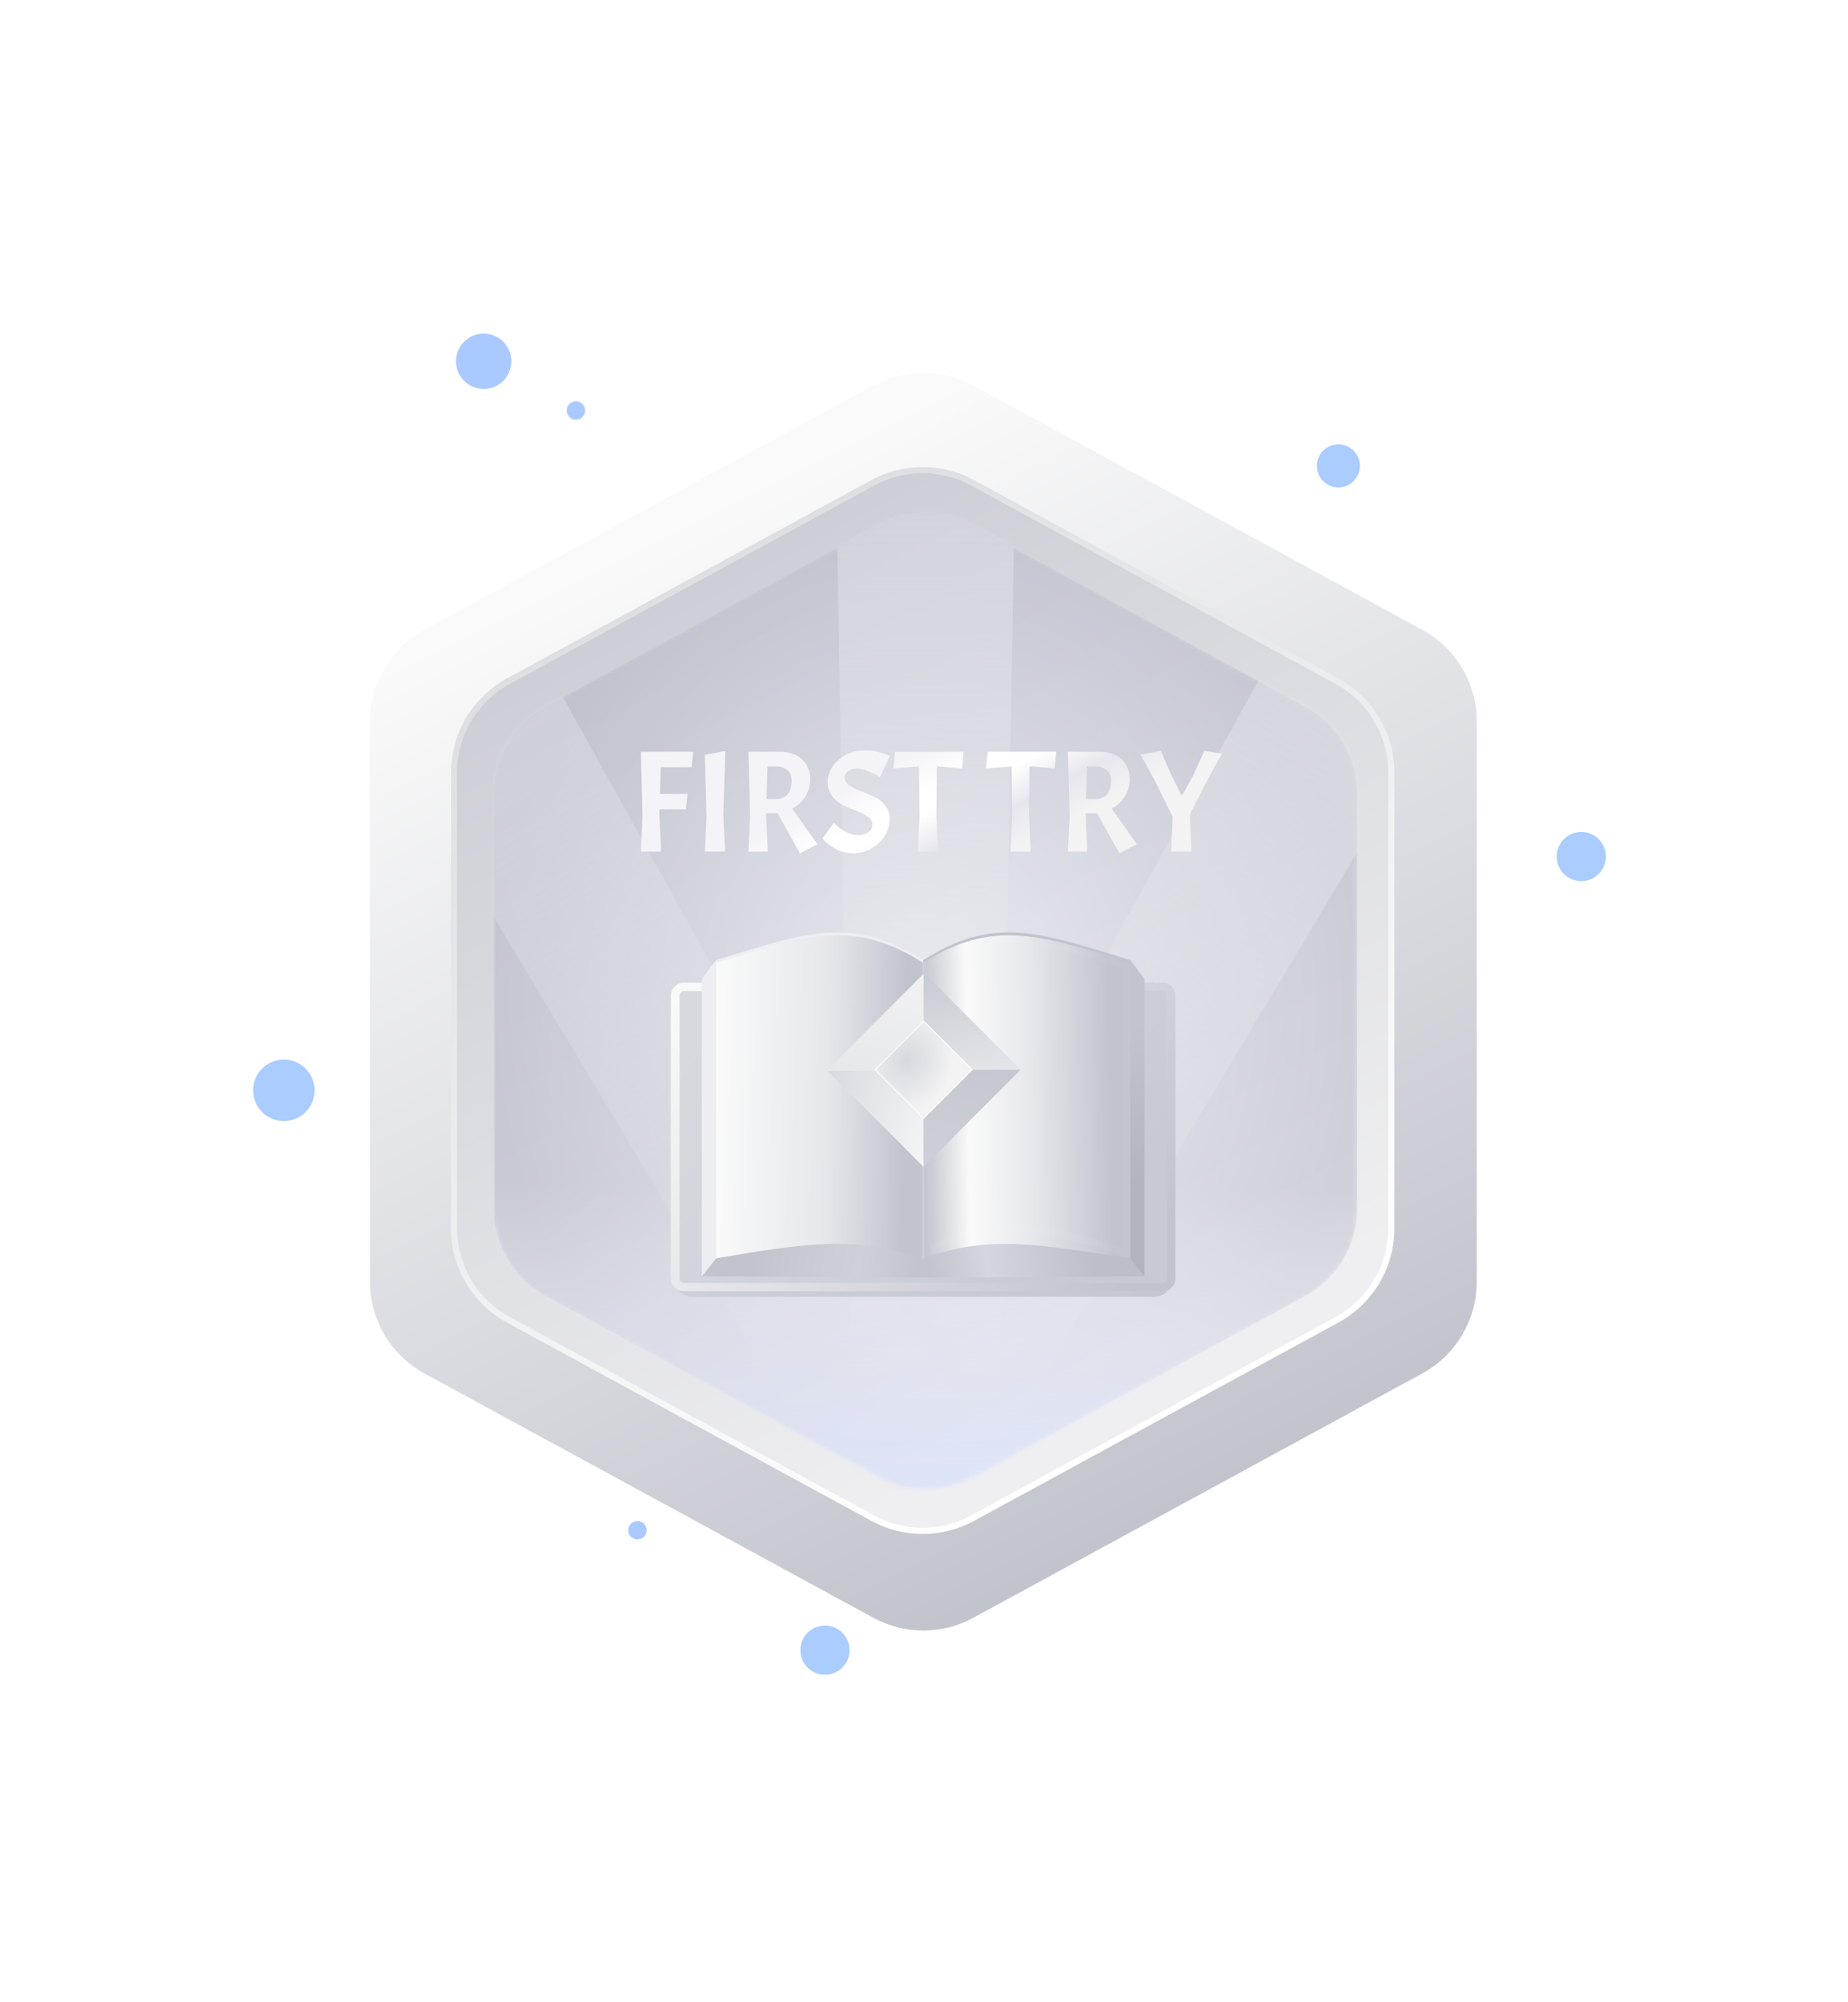 <svg width="460" height="498" viewBox="0 0 460 498" fill="none" xmlns="http://www.w3.org/2000/svg">
<g filter="url(#filter0_f_2514_385)">
<circle cx="120.397" cy="89.888" r="6.888" fill="#AAC9FF"/>
</g>
<g filter="url(#filter1_f_2514_385)">
<circle cx="143.356" cy="102.132" r="2.296" fill="#AAC9FF"/>
</g>
<g filter="url(#filter2_f_2514_385)">
<circle cx="158.663" cy="380.702" r="2.296" fill="#AAC9FF"/>
</g>
<g filter="url(#filter3_f_2514_385)">
<circle cx="70.653" cy="271.264" r="7.653" fill="#AACCFF"/>
</g>
<g filter="url(#filter4_f_2514_385)">
<circle cx="333.15" cy="115.908" r="5.357" fill="#AACCFF"/>
</g>
<g filter="url(#filter5_f_2514_385)">
<circle cx="393.611" cy="213.101" r="6.122" fill="#AACCFF"/>
</g>
<g filter="url(#filter6_f_2514_385)">
<circle cx="205.347" cy="410.549" r="6.122" fill="#AACCFF"/>
</g>
<g filter="url(#filter7_dd_2514_385)">
<path d="M217.402 89.764L105.668 150.546C97.295 155.101 92.082 163.871 92.082 173.403L92.082 312.743C92.082 322.276 97.294 331.045 105.668 335.6L217.402 396.383C225.155 400.6 234.517 400.6 242.27 396.383L354.004 335.6C362.378 331.045 367.591 322.276 367.591 312.743L367.591 173.403C367.591 163.871 362.378 155.101 354.004 150.546L242.27 89.764C234.517 85.546 225.155 85.546 217.402 89.764Z" fill="url(#paint0_linear_2514_385)"/>
<path d="M217.285 113.983L126.557 163.338C118.214 167.876 113.022 176.612 113.022 186.109L113.021 299.48C113.021 308.976 118.214 317.713 126.557 322.251L217.285 371.606C225.008 375.808 234.336 375.808 242.059 371.606L332.787 322.251C341.13 317.713 346.322 308.976 346.322 299.48L346.323 186.109C346.323 176.612 341.13 167.876 332.787 163.338L242.059 113.983C234.336 109.781 225.008 109.781 217.285 113.983Z" fill="url(#paint1_linear_2514_385)"/>
<g filter="url(#filter8_f_2514_385)">
<path d="M217.285 113.983L126.557 163.338C118.214 167.876 113.022 176.612 113.022 186.109L113.021 299.48C113.021 308.976 118.214 317.713 126.557 322.251L217.285 371.606C225.008 375.808 234.336 375.808 242.059 371.606L332.787 322.251C341.13 317.713 346.322 308.976 346.322 299.48L346.323 186.109C346.323 176.612 341.13 167.876 332.787 163.338L242.059 113.983C234.336 109.781 225.008 109.781 217.285 113.983Z" stroke="url(#paint2_linear_2514_385)" stroke-width="1.531"/>
</g>
<g opacity="0.5">
<mask id="mask0_2514_385" style="mask-type:alpha" maskUnits="userSpaceOnUse" x="122" y="121" width="216" height="244">
<path d="M218.613 124.664L135.822 169.661C127.883 173.976 122.939 182.289 122.939 191.326L122.939 294.693C122.939 303.73 127.883 312.043 135.822 316.358L218.613 361.355C225.956 365.346 234.82 365.346 242.163 361.355L324.953 316.358C332.893 312.043 337.836 303.73 337.836 294.693L337.836 191.326C337.836 182.289 332.893 173.976 324.953 169.661L242.163 124.664C234.82 120.674 225.956 120.674 218.613 124.664Z" fill="#A6D3DE"/>
</mask>
<g mask="url(#mask0_2514_385)">
<path d="M218.613 124.664L135.822 169.661C127.883 173.976 122.939 182.289 122.939 191.326L122.939 294.693C122.939 303.73 127.883 312.043 135.822 316.358L218.613 361.355C225.956 365.346 234.82 365.346 242.163 361.355L324.953 316.358C332.893 312.043 337.836 303.73 337.836 294.693L337.836 191.326C337.836 182.289 332.893 173.976 324.953 169.661L242.163 124.664C234.82 120.674 225.956 120.674 218.613 124.664Z" fill="url(#paint3_radial_2514_385)"/>
<path opacity="0.5" d="M212.426 372.681L208.158 113.323H252.62L248.351 372.681H212.426Z" fill="url(#paint4_linear_2514_385)"/>
<path opacity="0.5" d="M211.854 370.381L78.478 147.904L116.983 125.674L242.966 352.418L211.854 370.381Z" fill="url(#paint5_linear_2514_385)"/>
<path opacity="0.5" d="M208.148 352.418L334.131 125.673L372.636 147.904L239.26 370.38L208.148 352.418Z" fill="url(#paint6_linear_2514_385)"/>
<rect x="122.939" y="228.182" width="214.897" height="139.559" fill="url(#paint7_linear_2514_385)"/>
<g filter="url(#filter9_i_2514_385)">
<path d="M218.613 124.664L135.822 169.661C127.883 173.976 122.939 182.289 122.939 191.326L122.939 294.693C122.939 303.73 127.883 312.043 135.822 316.358L218.613 361.355C225.956 365.346 234.82 365.346 242.163 361.355L324.953 316.358C332.893 312.043 337.836 303.73 337.836 294.693L337.836 191.326C337.836 182.289 332.893 173.976 324.953 169.661L242.163 124.664C234.82 120.674 225.956 120.674 218.613 124.664Z" fill="#6052B4" fill-opacity="0.01"/>
</g>
</g>
</g>
<g filter="url(#filter10_d_2514_385)">
<rect x="167" y="236.157" width="125.592" height="74.232" rx="5.458" fill="url(#paint8_linear_2514_385)"/>
<rect x="167" y="232.249" width="125.592" height="76.742" rx="5.458" fill="url(#paint9_linear_2514_385)"/>
<path fill-rule="evenodd" clip-rule="evenodd" d="M289.33 234.323H170.262C169.662 234.323 169.175 234.787 169.175 235.36V305.88C169.175 306.452 169.662 306.917 170.262 306.917H289.33C289.93 306.917 290.417 306.452 290.417 305.88V235.36C290.417 234.787 289.93 234.323 289.33 234.323ZM170.262 232.249C168.461 232.249 167 233.642 167 235.36V305.88C167 307.598 168.461 308.991 170.262 308.991H289.33C291.131 308.991 292.592 307.598 292.592 305.88V235.36C292.592 233.642 291.131 232.249 289.33 232.249H170.262Z" fill="url(#paint10_linear_2514_385)"/>
<g filter="url(#filter11_d_2514_385)">
<path d="M178.258 223.877L174.703 228.579V302.574H229.798V223.877C212.269 212.856 201.35 216.766 178.258 223.877Z" fill="url(#paint11_linear_2514_385)"/>
<path d="M200.177 280.249L178.258 298.109L174.703 302.574L229.798 302.853V288.9L225.355 283.04L200.177 280.249Z" fill="url(#paint12_linear_2514_385)"/>
<path fill-rule="evenodd" clip-rule="evenodd" d="M281.338 223.877L284.893 228.579V302.574L281.042 301.226C257.95 294.114 247.326 291.553 229.798 302.574V223.877C247.326 212.856 258.246 216.766 281.338 223.877Z" fill="url(#paint13_linear_2514_385)"/>
<path d="M259.419 280.249L281.338 298.109L284.893 302.574L229.798 302.853V288.9L234.241 283.04L259.419 280.249Z" fill="url(#paint14_linear_2514_385)"/>
<path fill-rule="evenodd" clip-rule="evenodd" d="M178.467 224.532L178.256 224.598V298.11L178.467 298.043C200.839 294.295 212.93 292.402 229.796 298.11V224.598C212.852 213.649 200.789 217.467 178.467 224.532Z" fill="url(#paint15_linear_2514_385)"/>
<path fill-rule="evenodd" clip-rule="evenodd" d="M281.125 224.532L281.336 224.598V298.11L281.125 298.043C258.713 294.775 246.624 292.027 229.796 298.11V224.598C246.74 213.649 258.803 217.467 281.125 224.532Z" fill="url(#paint16_linear_2514_385)"/>
<g opacity="0.4" filter="url(#filter12_f_2514_385)">
<path d="M253.39 218.718C245.804 218.269 238.85 219.928 230.706 225.098V296.466C238.738 291.581 245.808 289.958 253.497 290.413C261.322 290.876 269.763 293.495 280.426 296.868V225.265C269.438 221.788 261.078 219.173 253.39 218.718Z" stroke="white" stroke-opacity="0.1" stroke-width="1.819"/>
</g>
<g opacity="0.3" filter="url(#filter13_f_2514_385)">
<rect x="229.5" y="224.436" width="0.592" height="73.674" fill="#DEE4F3"/>
</g>
</g>
</g>
<g filter="url(#filter14_d_2514_385)">
<path d="M171.688 184.012H164.02L163.804 190.636H170.68L170.284 194.452H163.696L163.66 195.64L164.092 205H159.052L159.484 196.252L159.052 180.16H172.084L171.688 184.012ZM180.09 179.98L179.586 195.64L180.018 205H174.978L175.41 196.252L174.978 180.88L180.09 179.98ZM192.285 195.424H190.233V195.64L190.665 205H185.841L186.273 196.252L185.841 180.16H193.653C195.957 180.16 197.793 180.784 199.161 182.032C200.529 183.28 201.213 184.936 201.213 187C201.213 188.56 200.805 189.988 199.989 191.284C199.197 192.556 198.117 193.564 196.749 194.308L203.013 203.164L198.657 205.396L193.041 195.388C192.873 195.412 192.621 195.424 192.285 195.424ZM192.357 183.796H190.593L190.341 191.932H192.789C193.989 191.932 194.913 191.536 195.561 190.744C196.233 189.952 196.569 188.824 196.569 187.36C196.569 184.984 195.165 183.796 192.357 183.796ZM207.085 197.836C209.125 199.876 211.165 200.896 213.205 200.896C214.261 200.896 215.101 200.656 215.725 200.176C216.373 199.672 216.697 199.036 216.697 198.268C216.697 197.476 216.313 196.816 215.545 196.288C214.777 195.736 213.841 195.256 212.737 194.848C211.657 194.44 210.577 193.984 209.497 193.48C208.417 192.952 207.493 192.208 206.725 191.248C205.957 190.288 205.573 189.124 205.573 187.756C205.573 185.596 206.473 183.736 208.273 182.176C210.073 180.592 212.209 179.8 214.681 179.8C215.809 179.8 216.901 179.92 217.957 180.16C219.013 180.4 220.033 180.748 221.017 181.204L218.569 186.46C217.897 185.932 216.973 185.452 215.797 185.02C214.645 184.564 213.625 184.336 212.737 184.336C211.873 184.336 211.165 184.552 210.613 184.984C210.085 185.392 209.821 185.944 209.821 186.64C209.821 187.336 210.205 187.96 210.973 188.512C211.741 189.04 212.665 189.508 213.745 189.916C214.849 190.324 215.941 190.78 217.021 191.284C218.125 191.764 219.061 192.484 219.829 193.444C220.597 194.404 220.981 195.568 220.981 196.936C220.981 199.192 220.081 201.172 218.281 202.876C216.481 204.556 214.381 205.396 211.981 205.396C210.181 205.396 208.585 204.964 207.193 204.1C205.969 203.356 205.105 202.696 204.601 202.12L204.277 201.724L207.085 197.836ZM221.914 184.3L222.31 180.16H239.41L239.014 184.3L232.75 183.76L232.606 195.64L233.038 205H227.998L228.43 196.252L228.286 183.796L221.914 184.3ZM244.977 184.3L245.373 180.16H262.473L262.077 184.3L255.813 183.76L255.669 195.64L256.101 205H251.061L251.493 196.252L251.349 183.796L244.977 184.3ZM271.808 195.424H269.756V195.64L270.188 205H265.364L265.796 196.252L265.364 180.16H273.176C275.48 180.16 277.316 180.784 278.684 182.032C280.052 183.28 280.736 184.936 280.736 187C280.736 188.56 280.328 189.988 279.512 191.284C278.72 192.556 277.64 193.564 276.272 194.308L282.536 203.164L278.18 205.396L272.564 195.388C272.396 195.412 272.144 195.424 271.808 195.424ZM271.88 183.796H270.116L269.864 191.932H272.312C273.512 191.932 274.436 191.536 275.084 190.744C275.756 189.952 276.092 188.824 276.092 187.36C276.092 184.984 274.688 183.796 271.88 183.796ZM293.52 190.78H293.952L296.616 185.884L299.316 179.944L303.708 180.592L300.396 186.604L295.716 195.748L296.112 205H291.072L291.432 196.36L286.896 187.144L283.44 180.844L288.516 179.944L290.856 185.416L293.52 190.78Z" fill="url(#paint17_linear_2514_385)"/>
</g>
<path d="M229.911 260.017H205.742L229.911 284.197V260.017Z" fill="url(#paint18_linear_2514_385)"/>
<path d="M229.912 260.017V235.837L254.081 260.017H229.912Z" fill="url(#paint19_linear_2514_385)"/>
<path d="M229.912 260.017V284.197L254.081 260.017H229.912Z" fill="url(#paint20_linear_2514_385)"/>
<path d="M229.912 260.319V236.139L205.743 260.319H229.912Z" fill="url(#paint21_linear_2514_385)"/>
<rect width="17.094" height="17.094" transform="matrix(0.707 -0.707 0.707 0.707 217.828 260.018)" fill="url(#paint22_radial_2514_385)"/>
<g filter="url(#filter15_f_2514_385)">
<rect width="17.094" height="17.094" transform="matrix(0.707 -0.707 0.707 0.707 217.828 260.018)" stroke="white" stroke-width="0.214"/>
</g>
</g>
<defs>
<filter id="filter0_f_2514_385" x="95.142" y="64.633" width="50.51" height="50.51" filterUnits="userSpaceOnUse" color-interpolation-filters="sRGB">
<feFlood flood-opacity="0" result="BackgroundImageFix"/>
<feBlend mode="normal" in="SourceGraphic" in2="BackgroundImageFix" result="shape"/>
<feGaussianBlur stdDeviation="9.184" result="effect1_foregroundBlur_2514_385"/>
</filter>
<filter id="filter1_f_2514_385" x="136.469" y="95.244" width="13.775" height="13.775" filterUnits="userSpaceOnUse" color-interpolation-filters="sRGB">
<feFlood flood-opacity="0" result="BackgroundImageFix"/>
<feBlend mode="normal" in="SourceGraphic" in2="BackgroundImageFix" result="shape"/>
<feGaussianBlur stdDeviation="2.296" result="effect1_foregroundBlur_2514_385"/>
</filter>
<filter id="filter2_f_2514_385" x="154.837" y="376.876" width="7.653" height="7.653" filterUnits="userSpaceOnUse" color-interpolation-filters="sRGB">
<feFlood flood-opacity="0" result="BackgroundImageFix"/>
<feBlend mode="normal" in="SourceGraphic" in2="BackgroundImageFix" result="shape"/>
<feGaussianBlur stdDeviation="0.765" result="effect1_foregroundBlur_2514_385"/>
</filter>
<filter id="filter3_f_2514_385" x="59.939" y="260.55" width="21.429" height="21.428" filterUnits="userSpaceOnUse" color-interpolation-filters="sRGB">
<feFlood flood-opacity="0" result="BackgroundImageFix"/>
<feBlend mode="normal" in="SourceGraphic" in2="BackgroundImageFix" result="shape"/>
<feGaussianBlur stdDeviation="1.531" result="effect1_foregroundBlur_2514_385"/>
</filter>
<filter id="filter4_f_2514_385" x="321.671" y="104.428" width="22.96" height="22.959" filterUnits="userSpaceOnUse" color-interpolation-filters="sRGB">
<feFlood flood-opacity="0" result="BackgroundImageFix"/>
<feBlend mode="normal" in="SourceGraphic" in2="BackgroundImageFix" result="shape"/>
<feGaussianBlur stdDeviation="3.061" result="effect1_foregroundBlur_2514_385"/>
</filter>
<filter id="filter5_f_2514_385" x="372.182" y="191.672" width="42.856" height="42.857" filterUnits="userSpaceOnUse" color-interpolation-filters="sRGB">
<feFlood flood-opacity="0" result="BackgroundImageFix"/>
<feBlend mode="normal" in="SourceGraphic" in2="BackgroundImageFix" result="shape"/>
<feGaussianBlur stdDeviation="7.653" result="effect1_foregroundBlur_2514_385"/>
</filter>
<filter id="filter6_f_2514_385" x="183.919" y="389.121" width="42.856" height="42.857" filterUnits="userSpaceOnUse" color-interpolation-filters="sRGB">
<feFlood flood-opacity="0" result="BackgroundImageFix"/>
<feBlend mode="normal" in="SourceGraphic" in2="BackgroundImageFix" result="shape"/>
<feGaussianBlur stdDeviation="7.653" result="effect1_foregroundBlur_2514_385"/>
</filter>
<filter id="filter7_dd_2514_385" x="0.246" y="0.887" width="459.18" height="496.618" filterUnits="userSpaceOnUse" color-interpolation-filters="sRGB">
<feFlood flood-opacity="0" result="BackgroundImageFix"/>
<feColorMatrix in="SourceAlpha" type="matrix" values="0 0 0 0 0 0 0 0 0 0 0 0 0 0 0 0 0 0 127 0" result="hardAlpha"/>
<feOffset/>
<feGaussianBlur stdDeviation="15.306"/>
<feColorMatrix type="matrix" values="0 0 0 0 0.559 0 0 0 0 0.71 0 0 0 0 0.938 0 0 0 1 0"/>
<feBlend mode="normal" in2="BackgroundImageFix" result="effect1_dropShadow_2514_385"/>
<feColorMatrix in="SourceAlpha" type="matrix" values="0 0 0 0 0 0 0 0 0 0 0 0 0 0 0 0 0 0 127 0" result="hardAlpha"/>
<feOffset dy="6.122"/>
<feGaussianBlur stdDeviation="45.918"/>
<feColorMatrix type="matrix" values="0 0 0 0 0.671 0 0 0 0 0.802 0 0 0 0 1 0 0 0 0.6 0"/>
<feBlend mode="normal" in2="effect1_dropShadow_2514_385" result="effect2_dropShadow_2514_385"/>
<feBlend mode="normal" in="SourceGraphic" in2="effect2_dropShadow_2514_385" result="shape"/>
</filter>
<filter id="filter8_f_2514_385" x="111.797" y="109.607" width="235.75" height="266.374" filterUnits="userSpaceOnUse" color-interpolation-filters="sRGB">
<feFlood flood-opacity="0" result="BackgroundImageFix"/>
<feBlend mode="normal" in="SourceGraphic" in2="BackgroundImageFix" result="shape"/>
<feGaussianBlur stdDeviation="0.23" result="effect1_foregroundBlur_2514_385"/>
</filter>
<filter id="filter9_i_2514_385" x="122.939" y="121.671" width="214.896" height="242.677" filterUnits="userSpaceOnUse" color-interpolation-filters="sRGB">
<feFlood flood-opacity="0" result="BackgroundImageFix"/>
<feBlend mode="normal" in="SourceGraphic" in2="BackgroundImageFix" result="shape"/>
<feColorMatrix in="SourceAlpha" type="matrix" values="0 0 0 0 0 0 0 0 0 0 0 0 0 0 0 0 0 0 127 0" result="hardAlpha"/>
<feOffset/>
<feGaussianBlur stdDeviation="10.292"/>
<feComposite in2="hardAlpha" operator="arithmetic" k2="-1" k3="1"/>
<feColorMatrix type="matrix" values="0 0 0 0 0.297 0 0 0 0 0.33 0 0 0 0 0.446 0 0 0 1 0"/>
<feBlend mode="normal" in2="shape" result="effect1_innerShadow_2514_385"/>
</filter>
<filter id="filter10_d_2514_385" x="154.755" y="210.878" width="150.081" height="117.878" filterUnits="userSpaceOnUse" color-interpolation-filters="sRGB">
<feFlood flood-opacity="0" result="BackgroundImageFix"/>
<feColorMatrix in="SourceAlpha" type="matrix" values="0 0 0 0 0 0 0 0 0 0 0 0 0 0 0 0 0 0 127 0" result="hardAlpha"/>
<feOffset dy="6.122"/>
<feGaussianBlur stdDeviation="6.122"/>
<feColorMatrix type="matrix" values="0 0 0 0 0.505 0 0 0 0 0.518 0 0 0 0 0.637 0 0 0 1 0"/>
<feBlend mode="normal" in2="BackgroundImageFix" result="effect1_dropShadow_2514_385"/>
<feBlend mode="normal" in="SourceGraphic" in2="effect1_dropShadow_2514_385" result="shape"/>
</filter>
<filter id="filter11_d_2514_385" x="169.245" y="214.271" width="121.106" height="96.77" filterUnits="userSpaceOnUse" color-interpolation-filters="sRGB">
<feFlood flood-opacity="0" result="BackgroundImageFix"/>
<feColorMatrix in="SourceAlpha" type="matrix" values="0 0 0 0 0 0 0 0 0 0 0 0 0 0 0 0 0 0 127 0" result="hardAlpha"/>
<feOffset dy="2.729"/>
<feGaussianBlur stdDeviation="2.729"/>
<feColorMatrix type="matrix" values="0 0 0 0 0.427 0 0 0 0 0.465 0 0 0 0 0.562 0 0 0 0.71 0"/>
<feBlend mode="normal" in2="BackgroundImageFix" result="effect1_dropShadow_2514_385"/>
<feBlend mode="normal" in="SourceGraphic" in2="effect1_dropShadow_2514_385" result="shape"/>
</filter>
<filter id="filter12_f_2514_385" x="227.977" y="215.919" width="55.178" height="84.01" filterUnits="userSpaceOnUse" color-interpolation-filters="sRGB">
<feFlood flood-opacity="0" result="BackgroundImageFix"/>
<feBlend mode="normal" in="SourceGraphic" in2="BackgroundImageFix" result="shape"/>
<feGaussianBlur stdDeviation="0.91" result="effect1_foregroundBlur_2514_385"/>
</filter>
<filter id="filter13_f_2514_385" x="228.59" y="223.526" width="2.411" height="75.493" filterUnits="userSpaceOnUse" color-interpolation-filters="sRGB">
<feFlood flood-opacity="0" result="BackgroundImageFix"/>
<feBlend mode="normal" in="SourceGraphic" in2="BackgroundImageFix" result="shape"/>
<feGaussianBlur stdDeviation="0.455" result="effect1_foregroundBlur_2514_385"/>
</filter>
<filter id="filter14_d_2514_385" x="157.981" y="179.035" width="147.717" height="28.658" filterUnits="userSpaceOnUse" color-interpolation-filters="sRGB">
<feFlood flood-opacity="0" result="BackgroundImageFix"/>
<feColorMatrix in="SourceAlpha" type="matrix" values="0 0 0 0 0 0 0 0 0 0 0 0 0 0 0 0 0 0 127 0" result="hardAlpha"/>
<feOffset dx="0.459" dy="0.765"/>
<feGaussianBlur stdDeviation="0.765"/>
<feColorMatrix type="matrix" values="0 0 0 0 0.762 0 0 0 0 0.761 0 0 0 0 0.808 0 0 0 0.8 0"/>
<feBlend mode="normal" in2="BackgroundImageFix" result="effect1_dropShadow_2514_385"/>
<feBlend mode="normal" in="SourceGraphic" in2="effect1_dropShadow_2514_385" result="shape"/>
</filter>
<filter id="filter15_f_2514_385" x="216.25" y="246.349" width="27.325" height="27.337" filterUnits="userSpaceOnUse" color-interpolation-filters="sRGB">
<feFlood flood-opacity="0" result="BackgroundImageFix"/>
<feBlend mode="normal" in="SourceGraphic" in2="BackgroundImageFix" result="shape"/>
<feGaussianBlur stdDeviation="0.714" result="effect1_foregroundBlur_2514_385"/>
</filter>
<linearGradient id="paint0_linear_2514_385" x1="171.98" y1="121.571" x2="295.958" y2="367.876" gradientUnits="userSpaceOnUse">
<stop stop-color="#FAFAFA"/>
<stop offset="1" stop-color="#C2C4CD"/>
</linearGradient>
<linearGradient id="paint1_linear_2514_385" x1="170.878" y1="141.958" x2="277.776" y2="339.222" gradientUnits="userSpaceOnUse">
<stop stop-color="#CDCFD6"/>
<stop offset="1" stop-color="#EFEFF1"/>
</linearGradient>
<linearGradient id="paint2_linear_2514_385" x1="182.45" y1="134.795" x2="297.612" y2="341.977" gradientUnits="userSpaceOnUse">
<stop stop-color="#DDDFE2"/>
<stop offset="1" stop-color="white"/>
</linearGradient>
<radialGradient id="paint3_radial_2514_385" cx="0" cy="0" r="1" gradientUnits="userSpaceOnUse" gradientTransform="translate(230.388 243.01) rotate(90) scale(124.745 107.448)">
<stop stop-color="#F5F7FF"/>
<stop offset="1" stop-color="#B3B5C5"/>
</radialGradient>
<linearGradient id="paint4_linear_2514_385" x1="230.389" y1="113.323" x2="230.389" y2="372.681" gradientUnits="userSpaceOnUse">
<stop stop-color="white"/>
<stop offset="1" stop-color="#F2EDED" stop-opacity="0"/>
</linearGradient>
<linearGradient id="paint5_linear_2514_385" x1="97.731" y1="136.789" x2="227.41" y2="361.4" gradientUnits="userSpaceOnUse">
<stop stop-color="white"/>
<stop offset="1" stop-color="#F2EDED" stop-opacity="0"/>
</linearGradient>
<linearGradient id="paint6_linear_2514_385" x1="353.383" y1="136.788" x2="223.704" y2="361.399" gradientUnits="userSpaceOnUse">
<stop stop-color="white"/>
<stop offset="1" stop-color="#F2EDED" stop-opacity="0"/>
</linearGradient>
<linearGradient id="paint7_linear_2514_385" x1="230.388" y1="288.699" x2="229.739" y2="359.094" gradientUnits="userSpaceOnUse">
<stop stop-color="white" stop-opacity="0"/>
<stop offset="1" stop-color="#D0DBFF"/>
</linearGradient>
<linearGradient id="paint8_linear_2514_385" x1="167" y1="306.878" x2="292.592" y2="306.583" gradientUnits="userSpaceOnUse">
<stop stop-color="#F7F7F8"/>
<stop offset="0.02" stop-color="#CDCFD7"/>
<stop offset="0.978" stop-color="#C5C7CF"/>
<stop offset="1" stop-color="#E8EAEC"/>
</linearGradient>
<linearGradient id="paint9_linear_2514_385" x1="175.155" y1="242.36" x2="263.074" y2="306.945" gradientUnits="userSpaceOnUse">
<stop stop-color="#D7D9DF"/>
<stop offset="1" stop-color="#C8CAD3"/>
</linearGradient>
<linearGradient id="paint10_linear_2514_385" x1="170.534" y1="232.249" x2="278.913" y2="308.561" gradientUnits="userSpaceOnUse">
<stop stop-color="#F8F9F9"/>
<stop offset="1" stop-color="#C2C4CD"/>
</linearGradient>
<linearGradient id="paint11_linear_2514_385" x1="183.589" y1="293.365" x2="178.701" y2="235.593" gradientUnits="userSpaceOnUse">
<stop stop-color="#EDEEF1"/>
<stop offset="1" stop-color="#EDEEF1"/>
</linearGradient>
<linearGradient id="paint12_linear_2514_385" x1="185.959" y1="296.156" x2="228.158" y2="303.986" gradientUnits="userSpaceOnUse">
<stop offset="0.044" stop-color="#C2C4CD"/>
<stop offset="0.654" stop-color="#CFD0D7"/>
<stop offset="0.991" stop-color="#C2C4CD"/>
</linearGradient>
<linearGradient id="paint13_linear_2514_385" x1="263.269" y1="219.97" x2="278.358" y2="283.189" gradientUnits="userSpaceOnUse">
<stop stop-color="#C2C4CD"/>
<stop offset="0.371" stop-color="#C2C4CD"/>
<stop offset="1" stop-color="#B1B3BD"/>
</linearGradient>
<linearGradient id="paint14_linear_2514_385" x1="273.637" y1="296.156" x2="231.438" y2="303.986" gradientUnits="userSpaceOnUse">
<stop offset="0.044" stop-color="#BDBFC8"/>
<stop offset="0.654" stop-color="#D4D6DF"/>
<stop offset="0.991" stop-color="#C2C4CD"/>
</linearGradient>
<linearGradient id="paint15_linear_2514_385" x1="229.796" y1="248.436" x2="178.257" y2="247.544" gradientUnits="userSpaceOnUse">
<stop stop-color="#C2C4CD"/>
<stop offset="0.089" stop-color="#C2C4CD"/>
<stop offset="0.465" stop-color="#E5E7EB"/>
<stop offset="1" stop-color="#FAFAFA"/>
</linearGradient>
<linearGradient id="paint16_linear_2514_385" x1="229.796" y1="248.436" x2="281.335" y2="247.544" gradientUnits="userSpaceOnUse">
<stop stop-color="#C2C4CD"/>
<stop offset="0.215" stop-color="#FAFAFA"/>
<stop offset="0.511" stop-color="#E7E8EC"/>
<stop offset="0.902" stop-color="#C2C4CD"/>
</linearGradient>
<linearGradient id="paint17_linear_2514_385" x1="218.278" y1="174.984" x2="242.833" y2="221.004" gradientUnits="userSpaceOnUse">
<stop offset="0.169" stop-color="#F4F3F8"/>
<stop offset="0.36" stop-color="white"/>
<stop offset="0.452" stop-color="white"/>
<stop offset="0.628" stop-color="#E7E6EE"/>
<stop offset="0.804" stop-color="#F3F3F3"/>
</linearGradient>
<linearGradient id="paint18_linear_2514_385" x1="234.278" y1="284.539" x2="198.439" y2="275.861" gradientUnits="userSpaceOnUse">
<stop stop-color="#F9F9F9"/>
<stop offset="1" stop-color="#D4D6DC"/>
</linearGradient>
<linearGradient id="paint19_linear_2514_385" x1="254.423" y1="264.387" x2="245.734" y2="228.534" gradientUnits="userSpaceOnUse">
<stop stop-color="#E9EAED"/>
<stop offset="1" stop-color="#C5C7CF"/>
</linearGradient>
<linearGradient id="paint20_linear_2514_385" x1="252.177" y1="258.172" x2="243.92" y2="291.221" gradientUnits="userSpaceOnUse">
<stop stop-color="#C5C7D0"/>
<stop offset="1" stop-color="#CFD0D7"/>
</linearGradient>
<linearGradient id="paint21_linear_2514_385" x1="207.647" y1="262.164" x2="215.905" y2="229.115" gradientUnits="userSpaceOnUse">
<stop stop-color="#E6E7EA"/>
<stop offset="1" stop-color="#F3F3F4"/>
</linearGradient>
<radialGradient id="paint22_radial_2514_385" cx="0" cy="0" r="1" gradientUnits="userSpaceOnUse" gradientTransform="translate(7.117 3.96) rotate(67.922) scale(11.476 13.538)">
<stop stop-color="#D7D8DE"/>
<stop offset="1" stop-color="#F3F3F4"/>
</radialGradient>
</defs>
</svg>
